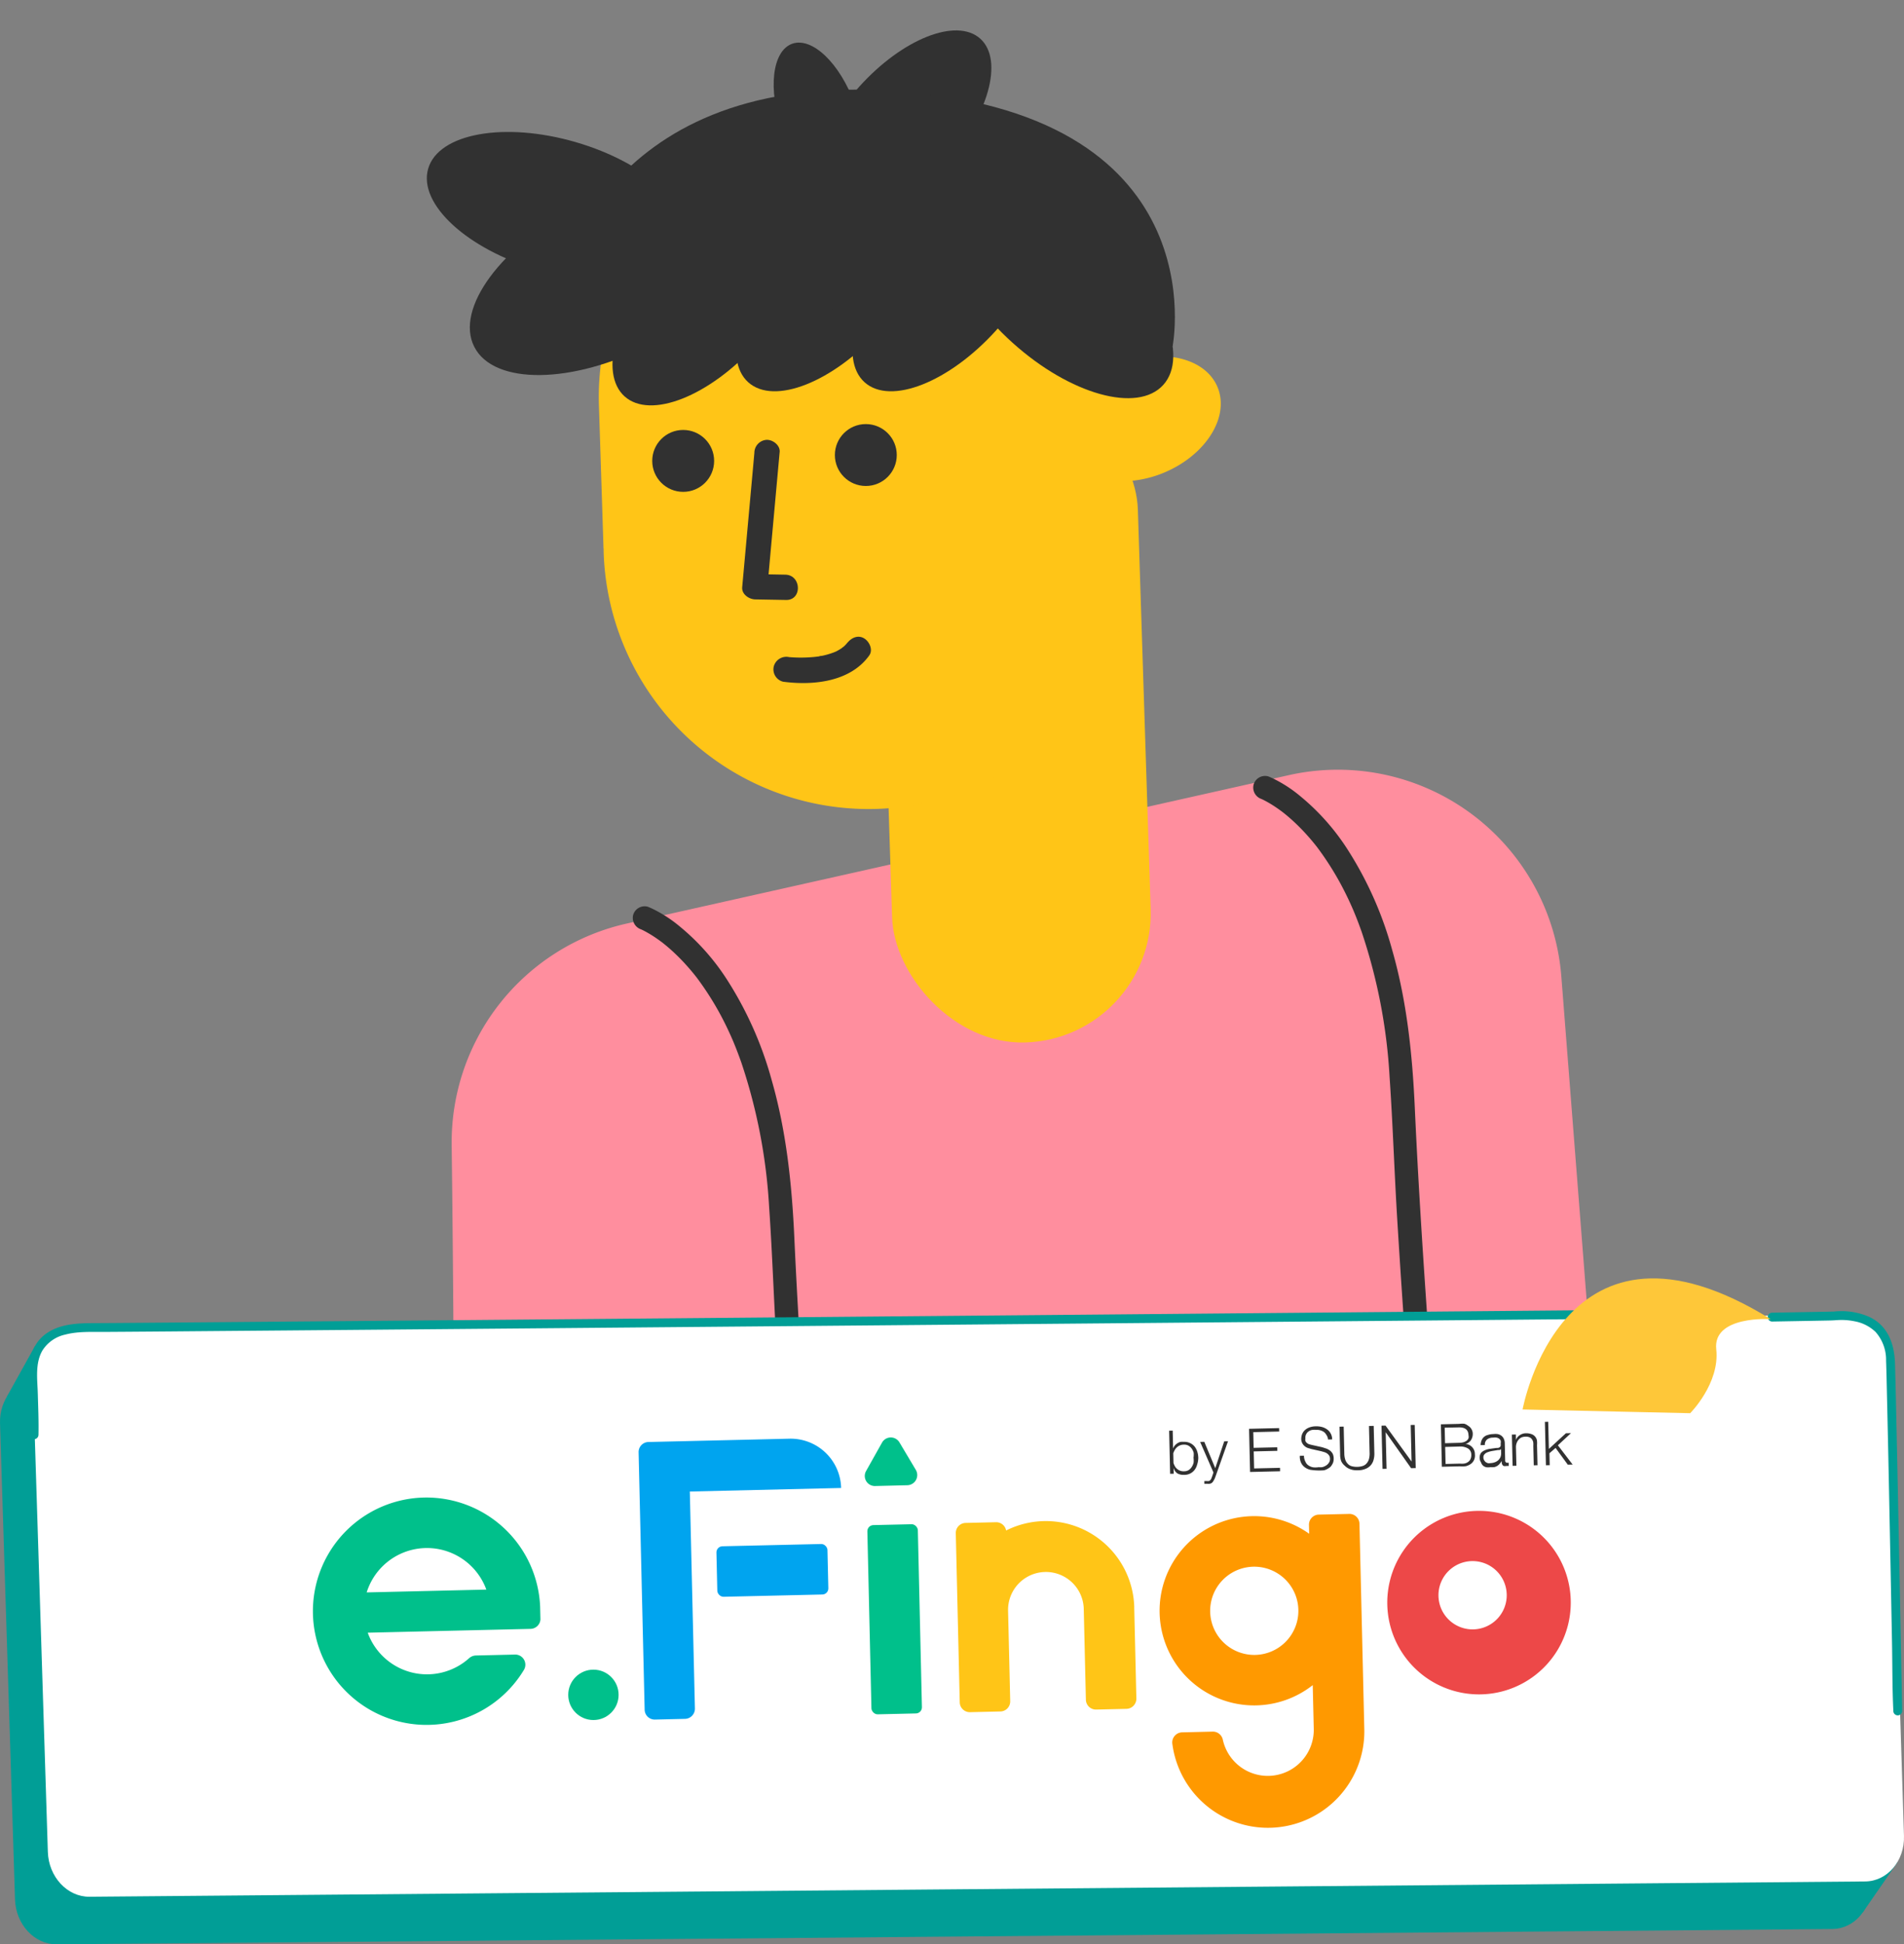 <svg xmlns="http://www.w3.org/2000/svg" width="481.732" height="491.829" viewBox="0 0 481.732 491.829">
  <rect x="0" y="0" width="481.732" height="491.829" fill="#808080" stroke="none"/>
  <g id="Group_3342" data-name="Group 3342" transform="translate(1295.085 14632.555)">
    <path id="Path_4318" data-name="Path 4318" d="M6184.1,2556.435l167.5-37.535a56.715,56.715,0,0,1,68.944,50.923l15.034,192.256s-177.526,59.352-294.979,16.484c0-81.739-.4-133.921-.81-166.056A56.711,56.711,0,0,1,6184.1,2556.435Z" transform="translate(-7320.596 -16955.375)" fill="#ff8e9e"/>
    <path id="Path_4319" data-name="Path 4319" d="M6345.781,2524.964c.573.215-.864-.4-.349-.148.319.157.642.3.959.462a30.294,30.294,0,0,1,3.44,2.1c.389.271.771.552,1.15.833.652.482-.278-.23.027.018.217.175.438.345.654.521q1.339,1.091,2.594,2.281,1.484,1.406,2.854,2.927.743.822,1.454,1.673.371.445.735.9c.114.142.228.286.341.429l.171.218c.333.419-.29-.385-.068-.087a75.544,75.544,0,0,1,5.983,9.343q1.532,2.848,2.837,5.81.186.423.37.847c.052.121.105.245.156.367-.018-.046-.171-.414-.041-.094q.34.821.669,1.647.7,1.786,1.34,3.6a139.2,139.2,0,0,1,7.043,36.6c.828,12.031,1.205,24.1,1.943,36.139q1.161,18.954,2.563,37.894,1.353,18.51,2.851,37.011,1.307,16.215,2.7,32.423,1.028,11.979,2.1,23.954c.348,3.876.682,7.753,1.058,11.626.016.165.031.331.047.5a3.066,3.066,0,0,0,2.985,2.985,3.007,3.007,0,0,0,2.985-2.985q-.377-4.047-.741-8.095-.977-10.809-1.916-21.621-1.359-15.657-2.642-31.319-1.5-18.352-2.882-36.714-1.43-19.116-2.672-38.246c-.765-11.921-1.459-23.849-2-35.783-.613-13.45-2-26.885-5.726-39.867a91.836,91.836,0,0,0-11.389-25.574,57.792,57.792,0,0,0-11.808-13.273,33.7,33.7,0,0,0-7.171-4.627c-.335-.148-.672-.3-1.015-.426a3.012,3.012,0,0,0-3.673,2.085,3.051,3.051,0,0,0,2.086,3.672Z" transform="translate(-7321.608 -16955.383)" fill="#313131"/>
    <path id="Path_4320" data-name="Path 4320" d="M6188.02,2558.1c.573.216-.863-.4-.348-.148.318.157.643.3.959.463a30.317,30.317,0,0,1,3.44,2.1c.389.271.77.551,1.15.833.652.484-.279-.229.027.018.217.175.438.346.653.521q1.34,1.092,2.594,2.282,1.484,1.4,2.854,2.925.743.823,1.454,1.674.373.446.736.9l.341.429c.058.073.114.146.171.218.333.419-.29-.384-.068-.087a75.584,75.584,0,0,1,5.983,9.343q1.533,2.848,2.836,5.81c.125.282.247.564.369.847.053.122.105.244.158.367-.019-.045-.172-.414-.04-.093.226.547.449,1.1.667,1.647q.7,1.785,1.34,3.6a139.182,139.182,0,0,1,7.044,36.6c.828,12.03,1.205,24.1,1.942,36.138q1.162,18.955,2.563,37.894,1.352,18.512,2.85,37.011,1.307,16.215,2.7,32.423,1.028,11.981,2.1,23.956c.349,3.875.683,7.752,1.059,11.625.016.166.031.333.046.5a3.067,3.067,0,0,0,2.985,2.985,3.007,3.007,0,0,0,2.985-2.985q-.378-4.046-.741-8.094-.978-10.809-1.916-21.622-1.357-15.655-2.642-31.319-1.5-18.352-2.882-36.714-1.43-19.117-2.673-38.245c-.765-11.922-1.459-23.85-2-35.784-.613-13.45-2-26.884-5.725-39.867a91.837,91.837,0,0,0-11.389-25.573,57.8,57.8,0,0,0-11.808-13.273,33.673,33.673,0,0,0-7.171-4.628c-.335-.149-.671-.3-1.015-.426a3.01,3.01,0,0,0-3.672,2.085,3.05,3.05,0,0,0,2.085,3.671Z" transform="translate(-7320.825 -16955.547)" fill="#313131"/>
    <g id="Group_3014" data-name="Group 3014" transform="translate(-1191.451 -14632.555)">
      <rect id="Rectangle_1500" data-name="Rectangle 1500" width="65.484" height="166.66" rx="32.742" transform="matrix(0.999, -0.032, 0.032, 0.999, 117.789, 98.256)" fill="#ffc517"/>
      <path id="Path_4321" data-name="Path 4321" d="M6312.48,2456.456h.024l-.413-12.823a28.177,28.177,0,0,0,8.146-2.073c10.6-4.437,16.643-14.126,13.5-21.642-2.954-7.056-12.958-9.684-22.944-6.305a67.091,67.091,0,0,0-133.559,11.026l1.161,36.127h.025c.006.322,0,.642.006.965a67.09,67.09,0,1,0,134.111-4.31C6312.525,2457.1,6312.494,2456.778,6312.48,2456.456Z" transform="translate(-6129.331 -2322.013)" fill="#ffc517"/>
      <circle id="Ellipse_677" data-name="Ellipse 677" cx="7.83" cy="7.83" r="7.83" transform="translate(61.388 108.76)" fill="#313131"/>
      <circle id="Ellipse_678" data-name="Ellipse 678" cx="7.83" cy="7.83" r="7.83" transform="translate(107.598 107.275)" fill="#313131"/>
      <path id="Path_4322" data-name="Path 4322" d="M6223.137,2436.766l-2.7,29.755-.381,4.208-3.3-3.1,7.8.139c4.107.073,4.339,6.477.206,6.4l-7.8-.139c-1.568-.028-3.466-1.3-3.3-3.1l2.7-29.756.38-4.208a3.305,3.305,0,0,1,3.1-3.3c1.566-.051,3.462,1.364,3.3,3.1Z" transform="translate(-6129.513 -2322.403)" fill="#313131"/>
      <path id="Path_4323" data-name="Path 4323" d="M6225.559,2488.871l.167.02c.651.078-.964-.084-.379-.038.488.039.975.078,1.463.1a34.876,34.876,0,0,0,4.912-.1q.74-.069,1.472-.173c.361-.053.6-.262-.047.013a4.759,4.759,0,0,1,.8-.156,19.293,19.293,0,0,0,2.87-.831c.224-.086.443-.179.666-.271.525-.215-.636.328.167-.093a12.236,12.236,0,0,0,1.216-.728c.089-.062.563-.5.647-.479-.161-.034-.548.488-.025-.006.195-.185.383-.377.561-.578.133-.15.708-.908.151-.135.974-1.355,2.731-2.257,4.343-1.288,1.334.8,2.335,2.887,1.29,4.343-4.8,6.677-14.173,7.633-21.781,6.625a3.214,3.214,0,0,1-2.362-3.865,3.294,3.294,0,0,1,3.866-2.362Z" transform="translate(-6129.552 -2322.652)" fill="#313131"/>
      <ellipse id="Ellipse_679" data-name="Ellipse 679" cx="39.779" cy="19.744" rx="39.779" ry="19.744" transform="translate(7.372 70.182) rotate(-27.12)" fill="#313131"/>
      <ellipse id="Ellipse_680" data-name="Ellipse 680" cx="16.853" cy="33.954" rx="16.853" ry="33.954" transform="translate(0 58.854) rotate(-73.819)" fill="#313131"/>
      <ellipse id="Ellipse_681" data-name="Ellipse 681" cx="32.122" cy="15.944" rx="32.122" ry="15.944" transform="translate(42.536 89.59) rotate(-47.985)" fill="#313131"/>
      <ellipse id="Ellipse_682" data-name="Ellipse 682" cx="32.122" cy="15.944" rx="32.122" ry="15.944" transform="translate(73.827 86.022) rotate(-47.985)" fill="#313131"/>
      <ellipse id="Ellipse_683" data-name="Ellipse 683" cx="32.122" cy="15.944" rx="32.122" ry="15.944" transform="translate(103.263 86.022) rotate(-47.985)" fill="#313131"/>
      <ellipse id="Ellipse_684" data-name="Ellipse 684" cx="29.474" cy="14.629" rx="29.474" ry="14.629" transform="translate(94.067 43.796) rotate(-47.985)" fill="#313131"/>
      <ellipse id="Ellipse_685" data-name="Ellipse 685" cx="9.731" cy="19.606" rx="9.731" ry="19.606" transform="translate(87.624 14.375) rotate(-19.819)" fill="#313131"/>
      <ellipse id="Ellipse_686" data-name="Ellipse 686" cx="17.616" cy="35.491" rx="17.616" ry="35.491" transform="translate(126.167 62.935) rotate(-47.985)" fill="#313131"/>
      <path id="Path_4324" data-name="Path 4324" d="M6166.509,2395.562s9.9-54.832,83.307-50.71c84.405,4.739,72.512,64.672,72.512,64.672l-10.456-4.317" transform="translate(-6129.278 -2321.96)" fill="#313131"/>
    </g>
    <g id="Group_3015" data-name="Group 3015" transform="translate(-1295.085 -14301.377)">
      <path id="Path_4325" data-name="Path 4325" d="M6026.639,2676.928l7.186-12.937,8.961,20Z" transform="translate(-6024.949 -2654.725)" fill="#019e96"/>
      <path id="Rectangle_1405" data-name="Rectangle 1405" d="M6488.536,2811.528,6039.28,2815.4c-5.623.048-10.342-5.028-10.542-11.339l-3.792-120.441c-.2-6.311,4.2-11.466,9.822-11.515l449.257-3.868c5.624-.049,10.343,5.028,10.542,11.339l3.792,120.441C6498.557,2806.324,6494.159,2811.479,6488.536,2811.528Z" transform="translate(-6024.94 -2654.746)" fill="#019e96"/>
      <path id="Path_4326" data-name="Path 4326" d="M6498.538,2807.994l8.789-12.7-15.138-1.064Z" transform="translate(-6027.262 -2655.372)" fill="#019e96"/>
      <path id="Rectangle_1405-2" data-name="Rectangle 1405" d="M6496.886,2799.439l-449.257,3.869c-5.624.048-10.343-5.029-10.542-11.34l-3.792-120.441c-.2-6.311,4.2-11.466,9.822-11.514l449.257-3.868c5.623-.049,10.342,5.028,10.542,11.339l3.791,120.44C6506.906,2794.236,6502.509,2799.391,6496.886,2799.439Z" transform="translate(-6024.981 -2654.686)" fill="#fff"/>
      <g id="圖層_2" data-name="圖層 2" transform="translate(79.169 28.473)">
        <g id="表頭尾">
          <path id="Path_1" data-name="Path 1" d="M6323.125,2685.54l.1,4.519h0a3.076,3.076,0,0,1,.432-.756,2.921,2.921,0,0,1,.647-.558,2.583,2.583,0,0,1,.769-.345,4.656,4.656,0,0,1,.871-.02,3.362,3.362,0,0,1,1.593.321,3.189,3.189,0,0,1,1.128.872,4.022,4.022,0,0,1,.685,1.33,5.5,5.5,0,0,1,.247,1.581,5.73,5.73,0,0,1-.289,1.644,3.828,3.828,0,0,1-.622,1.315,3.2,3.2,0,0,1-1.088.926,3.311,3.311,0,0,1-1.575.362,3.19,3.19,0,0,1-1.726-.371,2.445,2.445,0,0,1-.955-1.417h0l.041,1.5-.911.021-.25-10.9Zm5.309,5.623a3.417,3.417,0,0,0-.5-1.069,2.643,2.643,0,0,0-.794-.731,2.233,2.233,0,0,0-1.2-.273,2.5,2.5,0,0,0-1.28.332,2.632,2.632,0,0,0-.852.768,4.4,4.4,0,0,0-.544,1.09,645.041,645.041,0,0,1,.056,2.451,4.385,4.385,0,0,0,.508,1.068,2.67,2.67,0,0,0,.887.756,2.466,2.466,0,0,0,1.3.272,2.209,2.209,0,0,0,1.189-.327,2.713,2.713,0,0,0,.758-.8,3.522,3.522,0,0,0,.457-1.09,5.974,5.974,0,0,0-.029-1.225A5.86,5.86,0,0,0,6328.434,2691.163Z" transform="translate(-6105.586 -2683.305)" fill="#313131"/>
          <path id="Path_2" data-name="Path 2" d="M6331.158,2688.387l2.772,6.67,2.266-6.787.959-.024-3.21,9.057a4.322,4.322,0,0,1-.4.844,2.474,2.474,0,0,1-.378.547,1.486,1.486,0,0,1-.519.286,2.594,2.594,0,0,1-.749.019l-.719.016-.017-.69.653-.015a1.234,1.234,0,0,0,.511-.011.744.744,0,0,0,.354-.242,1.1,1.1,0,0,0,.259-.394l.225-.6.307-.913-3.362-7.733Z" transform="translate(-6105.625 -2683.319)" fill="#313131"/>
          <path id="Path_3" data-name="Path 3" d="M6350.149,2684.9l.021.867-6.556.161.089,3.968,5.982-.141.022.9-5.983.143.1,4.306,6.549-.152.021.868-7.592.181-.258-10.922Z" transform="translate(-6105.688 -2683.302)" fill="#313131"/>
          <path id="Path_4" data-name="Path 4" d="M6352.273,2694.21l1.285-.03.031,1.613-1.285.032Z" transform="translate(-6105.735 -2683.348)" fill="#fff"/>
          <path id="Path_5" data-name="Path 5" d="M6356.908,2693.485a2.045,2.045,0,0,0,.771.88,3,3,0,0,0,1.149.456,5.484,5.484,0,0,0,1.405-.035,3.723,3.723,0,0,0,.955-.023,3.484,3.484,0,0,0,.917-.409,2.313,2.313,0,0,0,.705-.7,1.642,1.642,0,0,0,.275-1.024,1.5,1.5,0,0,0-.228-.8,1.957,1.957,0,0,0-.522-.526,2.756,2.756,0,0,0-.731-.342l-.777-.221-2.442-.541-.933-.28a2.437,2.437,0,0,1-.821-.492,2.37,2.37,0,0,1-.822-1.895,3.841,3.841,0,0,1,.132-.839,3,3,0,0,1,.545-1.032,3.4,3.4,0,0,1,1.148-.841,4.728,4.728,0,0,1,1.873-.371,5.4,5.4,0,0,1,1.563.173,4.041,4.041,0,0,1,1.3.624,2.947,2.947,0,0,1,.892,1.026,2.992,2.992,0,0,1,.365,1.488l-1.046.024a2.15,2.15,0,0,0-.373-1.106,2.725,2.725,0,0,0-.615-.765,3.184,3.184,0,0,0-2.034-.565,4.06,4.06,0,0,0-1.042.024,2.059,2.059,0,0,0-.862.381,1.612,1.612,0,0,0-.584.668,1.832,1.832,0,0,0-.212,1.083,1.7,1.7,0,0,0,.018.69,1.794,1.794,0,0,0,.37.472,2.281,2.281,0,0,0,.548.315l.631.165,2.682.591,1.114.363a4.473,4.473,0,0,1,.912.521,2.761,2.761,0,0,1,.646.793,2.893,2.893,0,0,1,.238,1.16,3.035,3.035,0,0,1-.184,1.144,5.779,5.779,0,0,1-.4.7,2.209,2.209,0,0,1-.734.646,3.627,3.627,0,0,1-1.126.508,14.666,14.666,0,0,1-3.471-.128,3.669,3.669,0,0,1-1.423-.657,2.99,2.99,0,0,1-.923-1.143,3.859,3.859,0,0,1-.312-1.735l1.046-.024a3.243,3.243,0,0,0,.425,1.6Z" transform="translate(-6105.75 -2683.299)" fill="#313131"/>
          <path id="Path_6" data-name="Path 6" d="M6366.6,2684.515l.158,6.762a5.183,5.183,0,0,0,.244,1.609,2.694,2.694,0,0,0,.653,1.063,2.077,2.077,0,0,0,1.041.606,5.109,5.109,0,0,0,2.69-.066,2.229,2.229,0,0,0,1-.649,2.692,2.692,0,0,0,.6-1.093,5.186,5.186,0,0,0,.172-1.621l-.159-6.76,1.195-.029.167,7a5.68,5.68,0,0,1-.2,1.591,3.3,3.3,0,0,1-2,2.264,4.821,4.821,0,0,1-1.953.374,4.745,4.745,0,0,1-1.975-.282,3.515,3.515,0,0,1-1.329-.839,3.322,3.322,0,0,1-.927-1.174,4.676,4.676,0,0,1-.274-1.58l-.169-7.15Z" transform="translate(-6105.802 -2683.299)" fill="#313131"/>
          <path id="Path_7" data-name="Path 7" d="M6377.239,2684.265l6.591,9.094h0l-.221-9.251,1.017-.016.249,10.919-1.164.029-6.434-9.1h0l.222,9.251-1.016.023-.261-10.925Z" transform="translate(-6105.854 -2683.298)" fill="#313131"/>
          <path id="Path_8" data-name="Path 8" d="M6395.956,2683.827a6.288,6.288,0,0,1,1.305-.032,3.023,3.023,0,0,1,.992.544,2.1,2.1,0,0,1,.8.816,2.278,2.278,0,0,1,.329,1.25,2.781,2.781,0,0,1-.5,1.6,2.1,2.1,0,0,1-.586.554,1.684,1.684,0,0,1-.771.342h0a2.568,2.568,0,0,1,2.4,2.609,4.156,4.156,0,0,1,.013.6,3.41,3.41,0,0,1-.16.693,2.556,2.556,0,0,1-.377.664,2.4,2.4,0,0,1-.7.617,3.744,3.744,0,0,1-1.034.44,5.98,5.98,0,0,1-1.526.038l-4.574.115-.248-10.739Zm.111,4.786a3.726,3.726,0,0,0,1.073-.175,2.737,2.737,0,0,0,.767-.409,1.7,1.7,0,0,0,.417-.595,1.827,1.827,0,0,0-.014-.719c-.032-1.377-.854-2.044-2.5-2l-3.527.077.091,3.927Zm.125,5.265a4.027,4.027,0,0,0,1.08-.023,2.261,2.261,0,0,0,.918-.386,1.7,1.7,0,0,0,.611-.712,2.425,2.425,0,0,0,.212-1.11,1.813,1.813,0,0,0-.792-1.572,3.765,3.765,0,0,0-2.138-.517l-3.677.1.1,4.311Z" transform="translate(-6105.93 -2683.296)" fill="#313131"/>
          <path id="Path_9" data-name="Path 9" d="M6401.691,2687.955a2.262,2.262,0,0,1,1.606-1.322,4.241,4.241,0,0,1,1.253-.21,5.825,5.825,0,0,1,1.044-.022,2.31,2.31,0,0,1,.938.337,1.975,1.975,0,0,1,.7.761,2.719,2.719,0,0,1,.3,1.281l.1,4.337a.511.511,0,0,0,.458.557h0a.59.59,0,0,0,.125,0l.3-.008.019.807-.629.014a1.677,1.677,0,0,1-.606.012.591.591,0,0,1-.331-.258,1.167,1.167,0,0,1-.191-.444,3.683,3.683,0,0,1-.012-.568h0a6.681,6.681,0,0,1-.524.7,2.429,2.429,0,0,1-1.326.839,4.609,4.609,0,0,1-.981.023,3.787,3.787,0,0,1-1.045.024,2.021,2.021,0,0,1-.846-.4,1.949,1.949,0,0,1-.519-.826,2.238,2.238,0,0,1-.053-2.332,2.317,2.317,0,0,1,.961-.712,4.58,4.58,0,0,1,1.338-.391l1.551-.217.539-.011.384-.161a.938.938,0,0,0,.259-.424,2.388,2.388,0,0,0-.012-.511,1.65,1.65,0,0,0-.012-.806,1.54,1.54,0,0,0-.463-.5,1.651,1.651,0,0,0-.66-.225,3.4,3.4,0,0,0-.808.021,2.4,2.4,0,0,0-1.487.454,1.648,1.648,0,0,0-.565,1.421l-1.077.024a3.507,3.507,0,0,1,.27-1.265Zm4.872,2.251a.571.571,0,0,1-.32.244l-.481.013-1.252.21a6.427,6.427,0,0,0-1.189.294,2.029,2.029,0,0,0-.859.5,1.144,1.144,0,0,0-.338.906,1.388,1.388,0,0,0,.165.618,1.631,1.631,0,0,0,.4.5,2.049,2.049,0,0,0,.575.286,1.686,1.686,0,0,0,.654-.015,3.357,3.357,0,0,0,1.075-.205,2.653,2.653,0,0,0,.857-.491,2.6,2.6,0,0,0,.579-.79,2.482,2.482,0,0,0,.184-1.046l-.025-1.018Z" transform="translate(-6105.978 -2683.309)" fill="#313131"/>
          <path id="Path_10" data-name="Path 10" d="M6410.381,2686.525l.031,1.364h0a2.342,2.342,0,0,1,.955-1.19,2.758,2.758,0,0,1,1.512-.485,3.845,3.845,0,0,1,1.412.206,2.071,2.071,0,0,1,.911.578,2.2,2.2,0,0,1,.5.945,5.421,5.421,0,0,1,.031,1.258l.122,5.1-.946.022-.116-4.931a4.683,4.683,0,0,0-.022-.928,1.944,1.944,0,0,0-.338-.739,1.318,1.318,0,0,0-.639-.5,2.163,2.163,0,0,0-.966-.15,2.979,2.979,0,0,0-1.042.2,2.339,2.339,0,0,0-.733.587,2.7,2.7,0,0,0-.492.885,2.956,2.956,0,0,0-.155,1.082l.113,4.6-.958.023-.189-7.9Z" transform="translate(-6106.02 -2683.308)" fill="#313131"/>
          <path id="Path_11" data-name="Path 11" d="M6418.608,2683.294l.168,6.862,4.3-3.956,1.289-.03-3.314,3.07,3.739,4.881-1.228.027-3.091-4.238-1.555,1.345.071,3.018-.958.021-.26-10.979Z" transform="translate(-6106.061 -2683.294)" fill="#313131"/>
          <rect id="Rectangle_1" data-name="Rectangle 1" width="28.09" height="12.774" rx="1.541" transform="matrix(1, -0.023, 0.023, 1, 102.061, 31.53)" fill="#00a4ef"/>
          <path id="Path_12" data-name="Path 12" d="M6313.128,2730.33h0a22.382,22.382,0,0,0-32.424-19.408,2.54,2.54,0,0,0-2.591-2.094l-7.66.179a2.537,2.537,0,0,0-2.48,2.6v.007h0l1,42.783a2.547,2.547,0,0,0,2.6,2.482l7.658-.179a2.543,2.543,0,0,0,2.512-2.572h0v-.031l-.542-22.977h0a9.576,9.576,0,0,1,19.145-.473l0,.021.543,23.067a2.543,2.543,0,0,0,2.6,2.481l7.66-.179a2.575,2.575,0,0,0,2.512-2.6l-.541-23.034h0Z" transform="translate(-6105.317 -2683.419)" fill="#ffc517"/>
          <path id="Path_13" data-name="Path 13" d="M6400.888,2705.94a23.212,23.212,0,1,0,.017,0Zm-4.666,29.426a8.637,8.637,0,1,1,.032.012l-.033,0Z" transform="translate(-6105.858 -2683.406)" fill="#ed4848"/>
          <rect id="Rectangle_2" data-name="Rectangle 2" width="12.774" height="47.863" rx="1.541" transform="matrix(1, -0.023, 0.023, 1, 140.246, 26.174)" fill="#00c08b"/>
          <path id="Path_14" data-name="Path 14" d="M6367.754,2706.718l-7.656.175a2.54,2.54,0,0,0-2.511,2.569v0l0,.027.053,2.246a23.938,23.938,0,1,0,.9,38.292l.262,11.156a11.64,11.64,0,0,1-23.012,2.638,2.566,2.566,0,0,0-2.562-2.034l-7.719.184a2.567,2.567,0,0,0-2.516,2.616v.008a2.538,2.538,0,0,0,.046.426,24.39,24.39,0,0,0,48.542-4.135l-1.218-51.691a2.541,2.541,0,0,0-2.6-2.481Zm-23.765,35.667a11.159,11.159,0,1,1,7.832-3.452A11.158,11.158,0,0,1,6343.989,2742.385Z" transform="translate(-6105.574 -2683.41)" fill="#f90"/>
          <path id="Path_15" data-name="Path 15" d="M6225.492,2687.593l-35.691.839a2.541,2.541,0,0,0-2.482,2.6h0l1.53,65.129a2.545,2.545,0,0,0,2.6,2.483l7.6-.178a2.574,2.574,0,0,0,2.518-2.605l-1.289-54.9,38.281-.9A12.776,12.776,0,0,0,6225.492,2687.593Z" transform="translate(-6104.916 -2683.315)" fill="#00a4ef"/>
          <circle id="Ellipse_1" data-name="Ellipse 1" cx="6.372" cy="6.372" r="6.372" transform="translate(64.6 62.703)" fill="#00c08b"/>
          <path id="Path_16" data-name="Path 16" d="M6253.6,2688.522a2.544,2.544,0,0,0-4.428.1l-4.021,7.165a2.544,2.544,0,0,0,2.3,3.777l8.168-.2a2.573,2.573,0,0,0,2.127-3.88Z" transform="translate(-6105.202 -2683.313)" fill="#00c08b"/>
          <path id="Path_17" data-name="Path 17" d="M6132.908,2702.553a28.758,28.758,0,1,0,24.972,43.622,2.566,2.566,0,0,0-2.132-3.9l-10.01.235a2.727,2.727,0,0,0-1.69.665,15.946,15.946,0,0,1-25.675-6.431l41.212-.969a2.568,2.568,0,0,0,2.486-2.365l-.075-3.23A28.815,28.815,0,0,0,6132.908,2702.553Zm-14.8,24a15.98,15.98,0,0,1,30.272-.711Z" transform="translate(-6104.504 -2683.39)" fill="#00c08b"/>
        </g>
      </g>
      <path id="Path_4327" data-name="Path 4327" d="M6455.217,2654.679l-12.182.109-32.792.292-48.221.428-57.948.511-62.453.55-61.8.539q-27.672.241-55.344.478-21.934.188-43.867.37-13.356.11-26.713.211-2.656.018-5.313.031c-3.813.014-7.9.176-11.254,2.212-5.839,3.543-5.168,10.335-5.011,16.276.086,3.262.229,6.539.152,9.8a1.12,1.12,0,0,0,2.238,0c.082-3.48-.074-6.979-.17-10.458-.1-3.581-.723-7.658,1.173-10.909a9.1,9.1,0,0,1,5.792-4.024c3.217-.847,6.618-.653,9.924-.674q11.533-.074,23.067-.178,20.378-.166,40.754-.341,26.593-.226,53.187-.458,30.183-.261,60.366-.527,31.146-.271,62.292-.547l59.154-.521,50.343-.447,36.491-.324c5.792-.052,11.594-.016,17.383-.154.249-.006.5-.005.747-.007a1.12,1.12,0,0,0,0-2.239Z" transform="translate(-6024.976 -2654.679)" fill="#019e96"/>
      <path id="Path_4328" data-name="Path 4328" d="M6475.524,2657.8q6.591-.117,13.182-.239c.923-.017,1.846-.023,2.765-.088-.652.046.384-.026.557-.036a16.443,16.443,0,0,1,4.4.306,10.322,10.322,0,0,1,5.269,2.673,10.6,10.6,0,0,1,2.674,7.277c.106,2.924.157,5.852.226,8.778q.347,14.979.636,29.959.326,16.18.637,32.363c.112,5.754.056,11.538.331,17.288,0,.086,0,.171.005.256a1.12,1.12,0,0,0,2.239,0q-.139-7.382-.282-14.766-.308-16.078-.63-32.156-.316-15.668-.66-31.337c-.074-3.223-.146-6.446-.241-9.669-.146-4.969-1.831-9.645-6.62-11.833a17.543,17.543,0,0,0-8.812-1.306c-.153.013-.5.016-.15.006-.193.006-.387.008-.581.011l-1.54.03-4.069.076-7.9.141-1.437.026a1.12,1.12,0,0,0,0,2.239Z" transform="translate(-6027.174 -2654.681)" fill="#019e96"/>
    </g>
    <path id="Path_3855" data-name="Path 3855" d="M6474.867,2657.15s-14.715-.976-13.773,7.641-6.6,16.155-6.6,16.155l-42.4-.942S6422.133,2624.453,6474.867,2657.15Z" transform="translate(-7321.949 -16956.018)" fill="#fec739"/>
  </g>
</svg>
